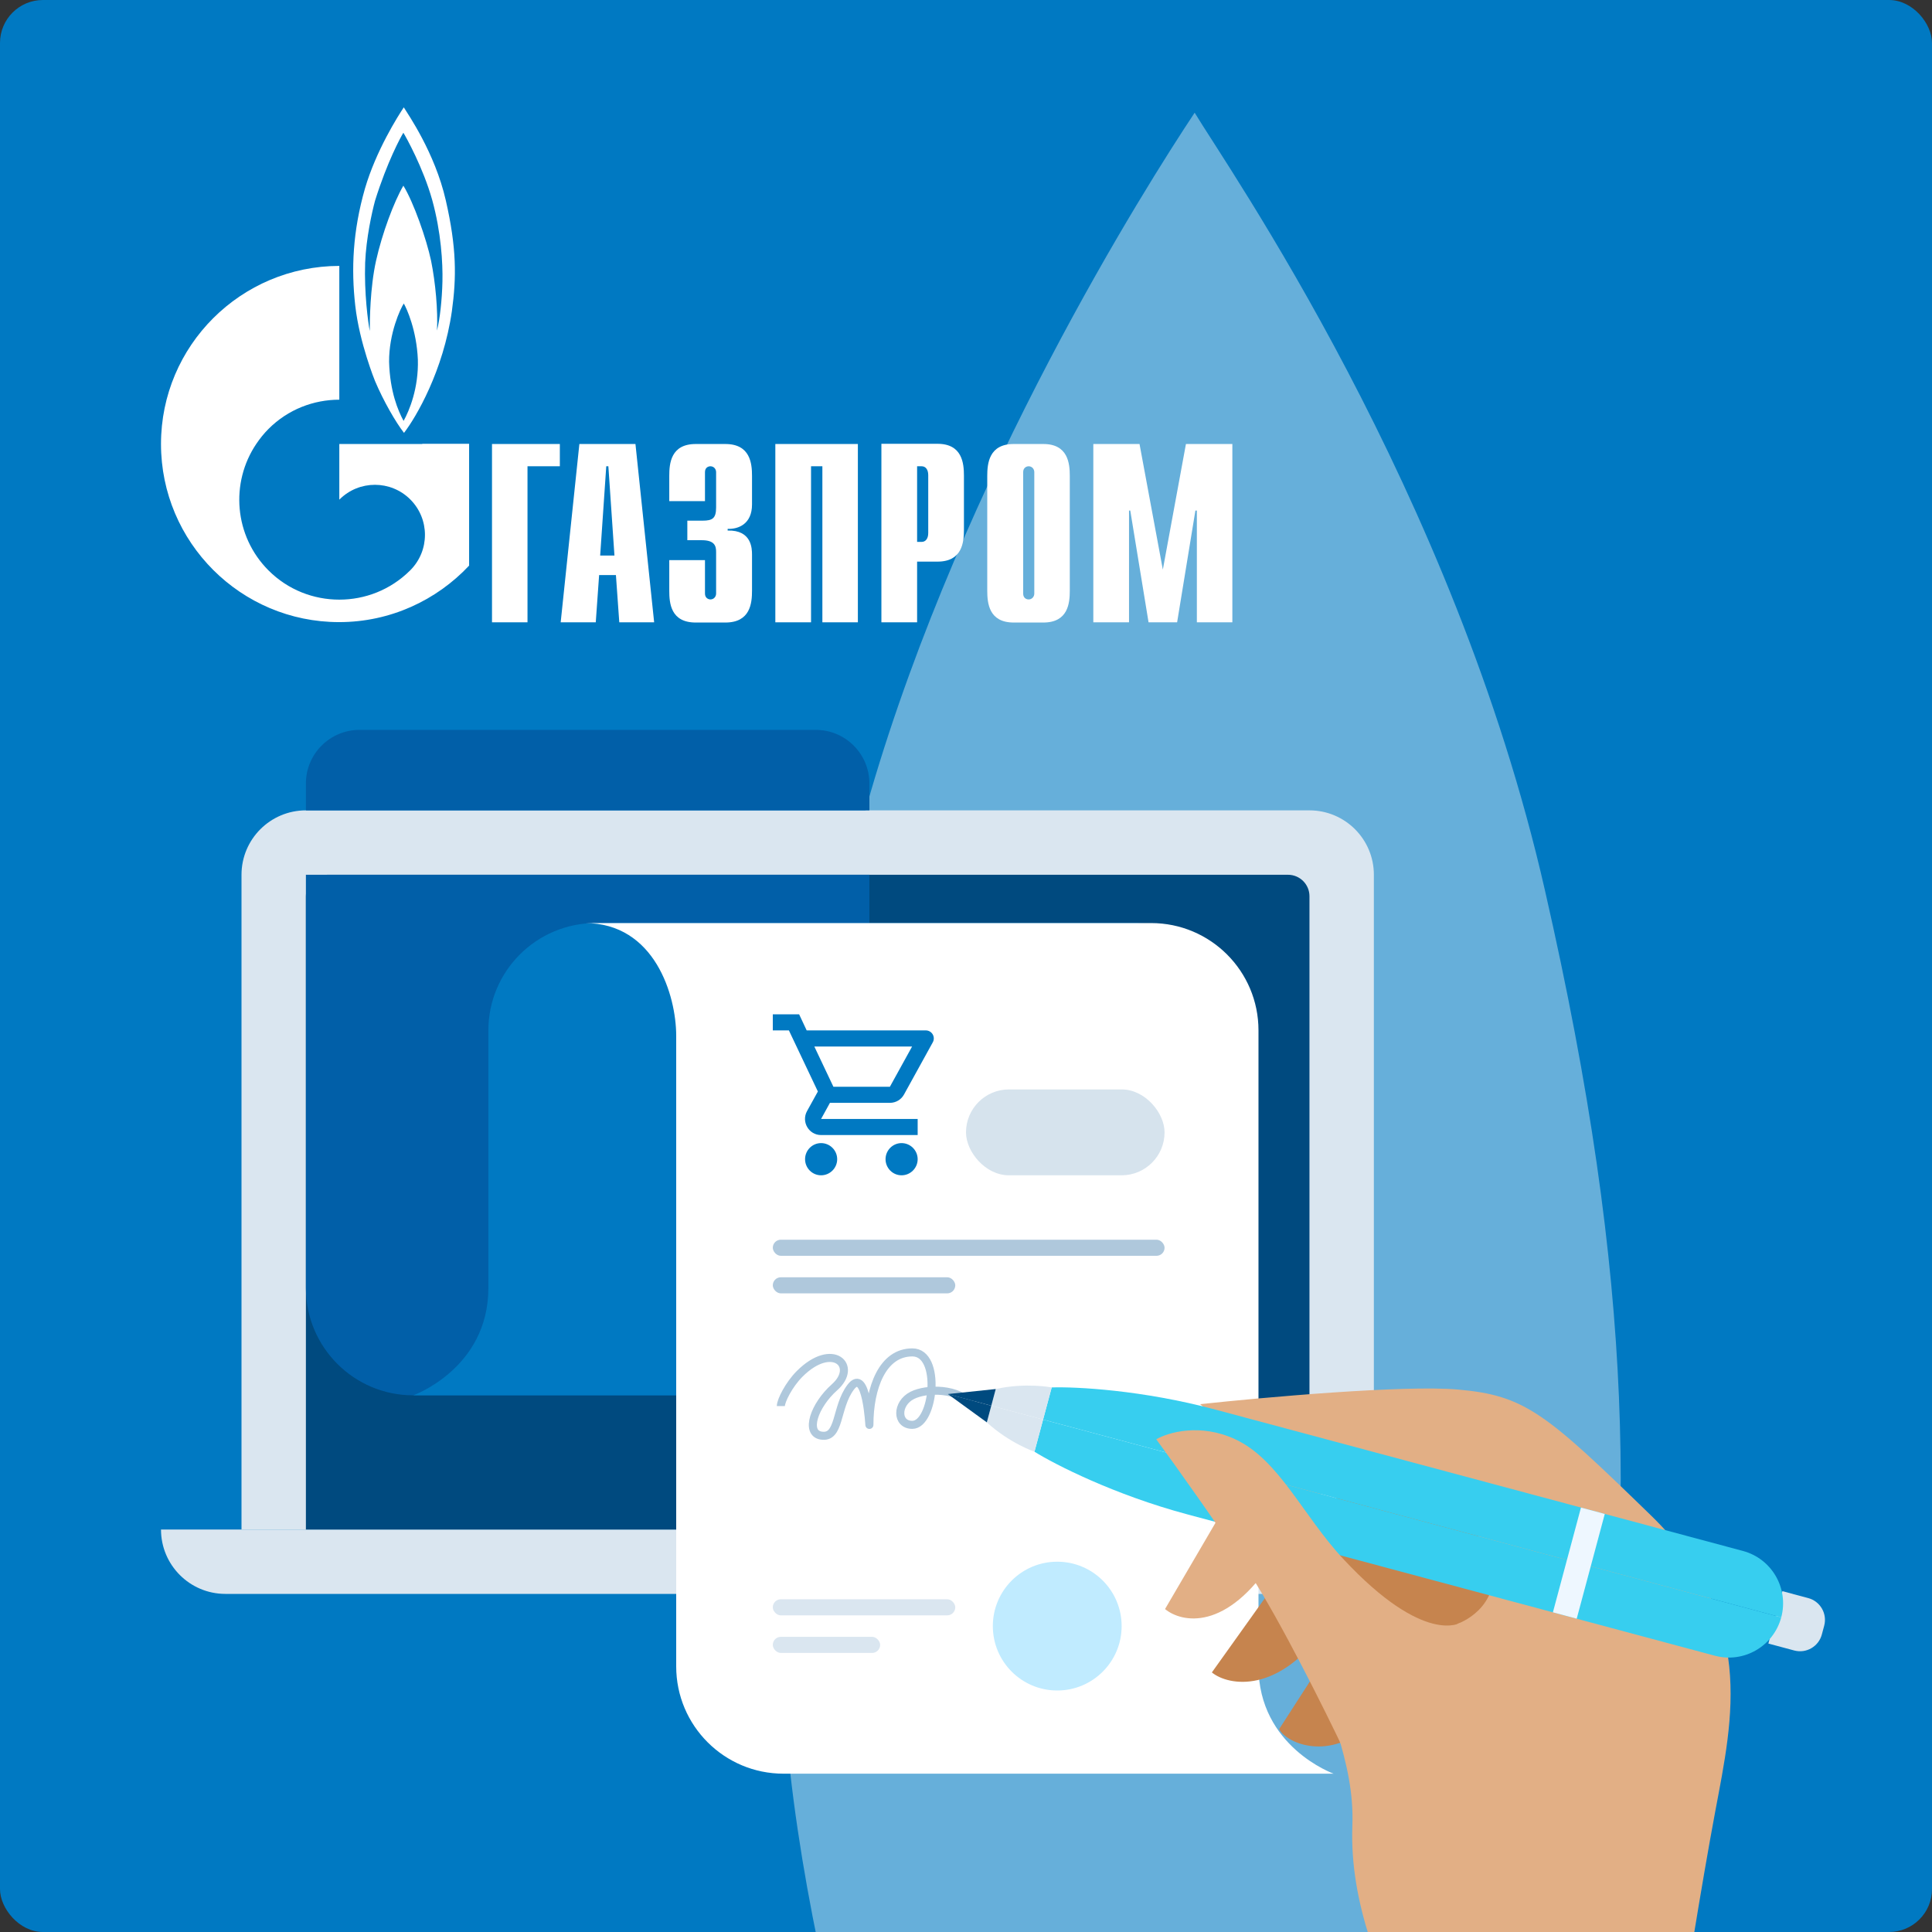 <svg width="360" height="360" viewBox="0 0 360 360" fill="none" xmlns="http://www.w3.org/2000/svg">
<rect x="0" y="0" width="360" height="360" fill="#333333" stroke="none"/>
<g clip-path="url(#clip0_2382_87497)">
<rect width="360" height="360" rx="8" fill="#0079C2"/>
<path d="M287.878 165.904C270.908 91.326 228.484 30.813 222.609 21C213.472 34.738 179.532 88.382 162.236 147.587C143.308 213.987 140.697 272.537 147.224 330.106C153.751 388.003 177.9 447.207 177.9 447.207C190.954 478.281 210.208 511.645 222.936 528C241.537 503.795 283.962 431.834 297.342 338.284C304.522 285.948 304.848 240.155 287.878 165.904Z" fill="white" fill-opacity="0.4" style="mix-blend-mode:soft-light"/>
<g clip-path="url(#clip1_2382_87497)">
<path d="M91.678 82.734H104.319V86.883H98.292V115.961H91.678V82.734Z" fill="white"/>
<path d="M111.833 103.515L112.968 86.883H113.359L114.494 103.515H111.833ZM104.475 115.961H111.011L111.637 107.155H114.768L115.394 115.961H121.891L118.408 82.734H107.958L104.475 115.961Z" fill="white"/>
<path d="M131.362 104.337V110.599C131.362 111.46 132.027 111.695 132.379 111.695C133.005 111.695 133.436 111.186 133.436 110.599V102.85C133.436 101.833 133.24 100.659 130.775 100.659H128.074V97.019H130.892C132.77 97.019 133.436 96.588 133.436 94.553V87.979C133.436 87.391 133.005 86.883 132.379 86.883C131.988 86.883 131.362 87.118 131.362 87.979V93.379H124.708V88.683C124.708 86.374 124.982 82.734 129.64 82.734H135.158C139.815 82.734 140.128 86.374 140.128 88.683V94.005C140.128 97.645 137.584 98.624 135.588 98.545V98.858C140.05 98.741 140.128 102.185 140.128 103.359V110.051C140.128 112.399 139.815 116 135.158 116H129.64C124.982 116 124.708 112.399 124.708 110.051V104.376H131.362V104.337Z" fill="white"/>
<path d="M144.472 82.734H159.852V115.961H153.238V86.883H151.125V115.961H144.472V82.734Z" fill="white"/>
<path d="M170.889 101.011V86.883H171.75C172.454 86.883 172.963 87.47 172.963 88.526V99.328C172.963 100.385 172.454 100.972 171.75 100.972H170.889V101.011ZM164.236 115.961H170.889V104.65H174.685C179.303 104.65 179.616 101.05 179.616 98.702V88.644C179.616 86.335 179.303 82.695 174.685 82.695H164.236V115.961Z" fill="white"/>
<path d="M192.726 110.599C192.726 111.186 192.296 111.695 191.67 111.695C191.278 111.695 190.652 111.46 190.652 110.599V87.979C190.652 87.118 191.318 86.883 191.67 86.883C192.296 86.883 192.726 87.391 192.726 87.979V110.599ZM183.96 110.051C183.96 112.399 184.273 116 188.891 116H194.409C199.027 116 199.34 112.399 199.34 110.051V88.683C199.34 86.374 199.027 82.734 194.409 82.734H188.891C184.273 82.734 183.96 86.374 183.96 88.683V110.051Z" fill="white"/>
<path d="M220.982 82.734H229.631V115.961H223.018V95.14H222.744L219.339 115.961H214.016L210.611 95.14H210.377V115.961H203.724V82.734H212.333L216.678 106.138L220.982 82.734Z" fill="white"/>
<path d="M83.068 37.337C81.033 28.414 75.945 21.174 75.241 20C74.145 21.644 70.075 28.062 68.001 35.145C65.731 43.09 65.418 50.095 66.201 56.983C66.983 63.91 69.879 70.994 69.879 70.994C71.445 74.712 73.754 78.704 75.28 80.66C77.511 77.764 82.598 69.154 84.203 57.962C85.064 51.7 85.103 46.221 83.068 37.337ZM75.202 78.43C74.184 76.551 72.658 72.99 72.501 67.433C72.462 62.11 74.615 57.492 75.241 56.553C75.789 57.492 77.628 61.523 77.863 67.002C78.02 72.325 76.258 76.551 75.202 78.43ZM82.442 52.444C82.364 55.848 81.972 59.449 81.424 61.601C81.62 57.883 81.15 52.678 80.329 48.608C79.468 44.538 77.08 37.728 75.163 34.598C73.401 37.611 71.21 43.481 70.075 48.569C68.94 53.657 68.901 59.84 68.901 61.68C68.588 60.114 67.844 54.557 68.04 48.961C68.236 44.342 69.292 39.607 69.879 37.415C72.149 30.136 74.693 25.479 75.163 24.735C75.632 25.479 78.841 31.232 80.524 37.22C82.207 43.286 82.52 49.039 82.442 52.444Z" fill="white"/>
<path d="M78.685 82.734H63.226V93.106L63.265 93.066C66.905 89.427 72.814 89.427 76.454 93.066C80.094 96.706 80.094 102.615 76.454 106.255C76.454 106.294 76.415 106.294 76.415 106.294L76.376 106.333C72.736 109.934 68.001 111.734 63.226 111.734C58.452 111.734 53.677 109.934 50.038 106.294C43.619 99.876 42.876 89.936 47.768 82.695C48.433 81.717 49.176 80.778 50.038 79.917C53.677 76.277 58.452 74.477 63.226 74.477V49.547C44.872 49.587 30 64.419 30 82.734C30 101.05 44.872 115.922 63.187 115.922C72.736 115.922 81.346 111.851 87.412 105.394V82.695H78.685V82.734Z" fill="white"/>
</g>
<path d="M45 163C45 156.373 50.373 151 57 151H244C250.627 151 256 156.373 256 163V285H45V163Z" fill="#DAE6F0"/>
<path d="M30 285C30 291.627 35.373 297 42 297H259C265.627 297 271 291.627 271 285H30Z" fill="#DAE6F0"/>
<path d="M57 167C57 164.791 58.791 163 61 163H240C242.209 163 244 164.791 244 167V285H57V167Z" fill="#004A7F"/>
<path d="M162 163H57V193V239.991C57 251.037 65.954 260 77 260H176.5C176.5 260 162 255 162 240V163Z" fill="#015FA8"/>
<path d="M111 172H213.5C200.5 172 196.5 185.5 196.5 193V239.991C196.5 251.037 187.546 260 176.5 260H77C77 260 91 255 91 240V192.008C91 180.963 99.954 172 111 172Z" fill="#0079C2"/>
<path d="M214.5 172H109C122 172 126 185.5 126 193V310.51C126 321.555 134.954 330.5 146 330.5H248.5C248.5 330.5 234.5 325.5 234.5 310.5V191.99C234.5 180.945 225.546 172 214.5 172Z" fill="white"/>
<path d="M57 146C57 140.477 61.477 136 67 136H152C157.523 136 162 140.477 162 146V151H57V146Z" fill="#015FA8"/>
<path d="M165.819 205.5C166.944 205.5 167.933 204.885 168.443 203.955L173.812 194.22C173.938 193.993 174.003 193.736 174 193.476C173.997 193.216 173.926 192.961 173.794 192.737C173.662 192.513 173.474 192.327 173.248 192.197C173.023 192.068 172.767 192 172.507 192H150.313L148.904 189H144V192H146.999L152.398 203.385L150.373 207.045C149.279 209.055 150.718 211.5 152.998 211.5H170.993V208.5H152.998L154.647 205.5H165.819ZM151.738 195H169.958L165.819 202.5H155.292L151.738 195ZM152.998 213C151.348 213 150.013 214.35 150.013 216C150.013 217.65 151.348 219 152.998 219C154.647 219 155.997 217.65 155.997 216C155.997 214.35 154.647 213 152.998 213ZM167.993 213C166.344 213 165.009 214.35 165.009 216C165.009 217.65 166.344 219 167.993 219C169.643 219 170.993 217.65 170.993 216C170.993 214.35 169.643 213 167.993 213Z" fill="#0079C2"/>
<rect x="180" y="203" width="37" height="16" rx="8" fill="#D6E3ED"/>
<rect x="144" y="231" width="73" height="3" rx="1.5" fill="#AFC8DC"/>
<rect x="144" y="238" width="34" height="3" rx="1.5" fill="#AFC8DC"/>
<rect x="144" y="298" width="34" height="3" rx="1.5" fill="#DAE6F0"/>
<rect x="144" y="305" width="20" height="3" rx="1.5" fill="#DAE6F0"/>
<path d="M145.5 262C145.5 261 147 258 149 256C155.125 249.875 160 254.5 155.5 258.5C151.689 261.888 150 267 153 267.5C156.591 268.098 155.67 262.274 158.5 258.5C161.5 254.5 162 266.002 162 265.5C162 258.5 164.477 252 170 252C175.5 252 174 265.5 170 265.5C167 265.5 167 261.5 170 260C172.608 258.696 178.5 258.5 181.5 262" stroke="#AFC8DC" stroke-width="1.5"/>
<circle cx="197" cy="303" r="12" fill="#C0EBFF"/>
<path d="M225.814 311.632L249.813 278.007L287.992 282.371L283.629 294.37C277.811 301.097 262.978 314.976 254.176 322.186C247.086 327.994 239.632 324.731 238.359 322.186L254.176 297.642L247.086 303.096C238.359 315.75 228.905 314.177 225.814 311.632Z" fill="#C6844E"/>
<path d="M312.536 380H262.903L262.792 379.757C257.368 367.824 251.453 354.811 251.994 340.185C252.224 333.994 250.904 328.54 249.267 323.086L271.629 302.551C271.629 302.551 279.811 299.824 278.174 290.552L275.447 286.188L254.176 270.917C252.176 271.826 245.995 277.025 237.268 290.552C228.542 304.078 220.179 302.369 217.088 299.824L233.996 270.917L223.633 261.645C235.45 260.372 261.594 258.045 271.629 258.918C284.174 260.008 287.992 263.281 307.627 282.371C327.262 301.46 322.898 320.004 319.626 337.457C317.008 351.42 313.808 371.637 312.536 380Z" fill="#E2AF85"/>
<path d="M336.941 297.781C339.182 298.382 340.512 300.686 339.912 302.927L339.471 304.572C338.87 306.813 336.566 308.143 334.325 307.543L329.51 306.252L332.125 296.491L336.941 297.781Z" fill="#DAE6F0"/>
<path d="M194.363 264.517L331.908 301.372C330.464 306.763 324.93 309.964 319.539 308.519L221.253 282.184C207.588 278.522 196.563 272.873 192.758 270.506L194.363 264.517Z" fill="#37CEEF"/>
<path d="M194.363 264.517L331.908 301.372C333.353 295.981 330.161 290.441 324.77 288.997L226.484 262.661C212.819 259 200.446 258.379 195.968 258.527L194.363 264.517Z" fill="#37CEEF"/>
<path d="M184.713 261.931L194.363 264.517L192.758 270.506C192.758 270.506 188.078 268.896 183.881 265.037L184.713 261.931Z" fill="#DAE6F0"/>
<path d="M184.713 261.931L194.363 264.517L195.968 258.527C195.968 258.527 191.109 257.581 185.545 258.825L184.713 261.931Z" fill="#DAE6F0"/>
<path d="M184.713 261.931L176.616 259.761L183.881 265.037L184.713 261.931Z" fill="#004A7F"/>
<path d="M184.713 261.931L176.616 259.761L185.545 258.825L184.713 261.931Z" fill="#004A7F"/>
<rect x="299.028" y="282.1" width="20.211" height="4.593" transform="rotate(105 299.028 282.1)" fill="#EEF7FF"/>
<path d="M232.905 293.279C238.577 302.006 246.904 318.732 250.358 326.004L272.175 302.36C272.175 302.36 265.451 306.723 250.358 290.552C242.722 282.371 238.359 272.008 230.178 268.19C223.633 265.136 217.633 266.917 215.452 268.19C218.906 272.917 227.233 284.552 232.905 293.279Z" fill="#E2AF85"/>
</g>
<defs>
<clipPath id="clip0_2382_87497">
<rect width="360" height="360" rx="8" fill="white"/>
</clipPath>
<clipPath id="clip1_2382_87497">
<rect width="200" height="96" fill="white" transform="translate(30 20)"/>
</clipPath>
</defs>
</svg>
